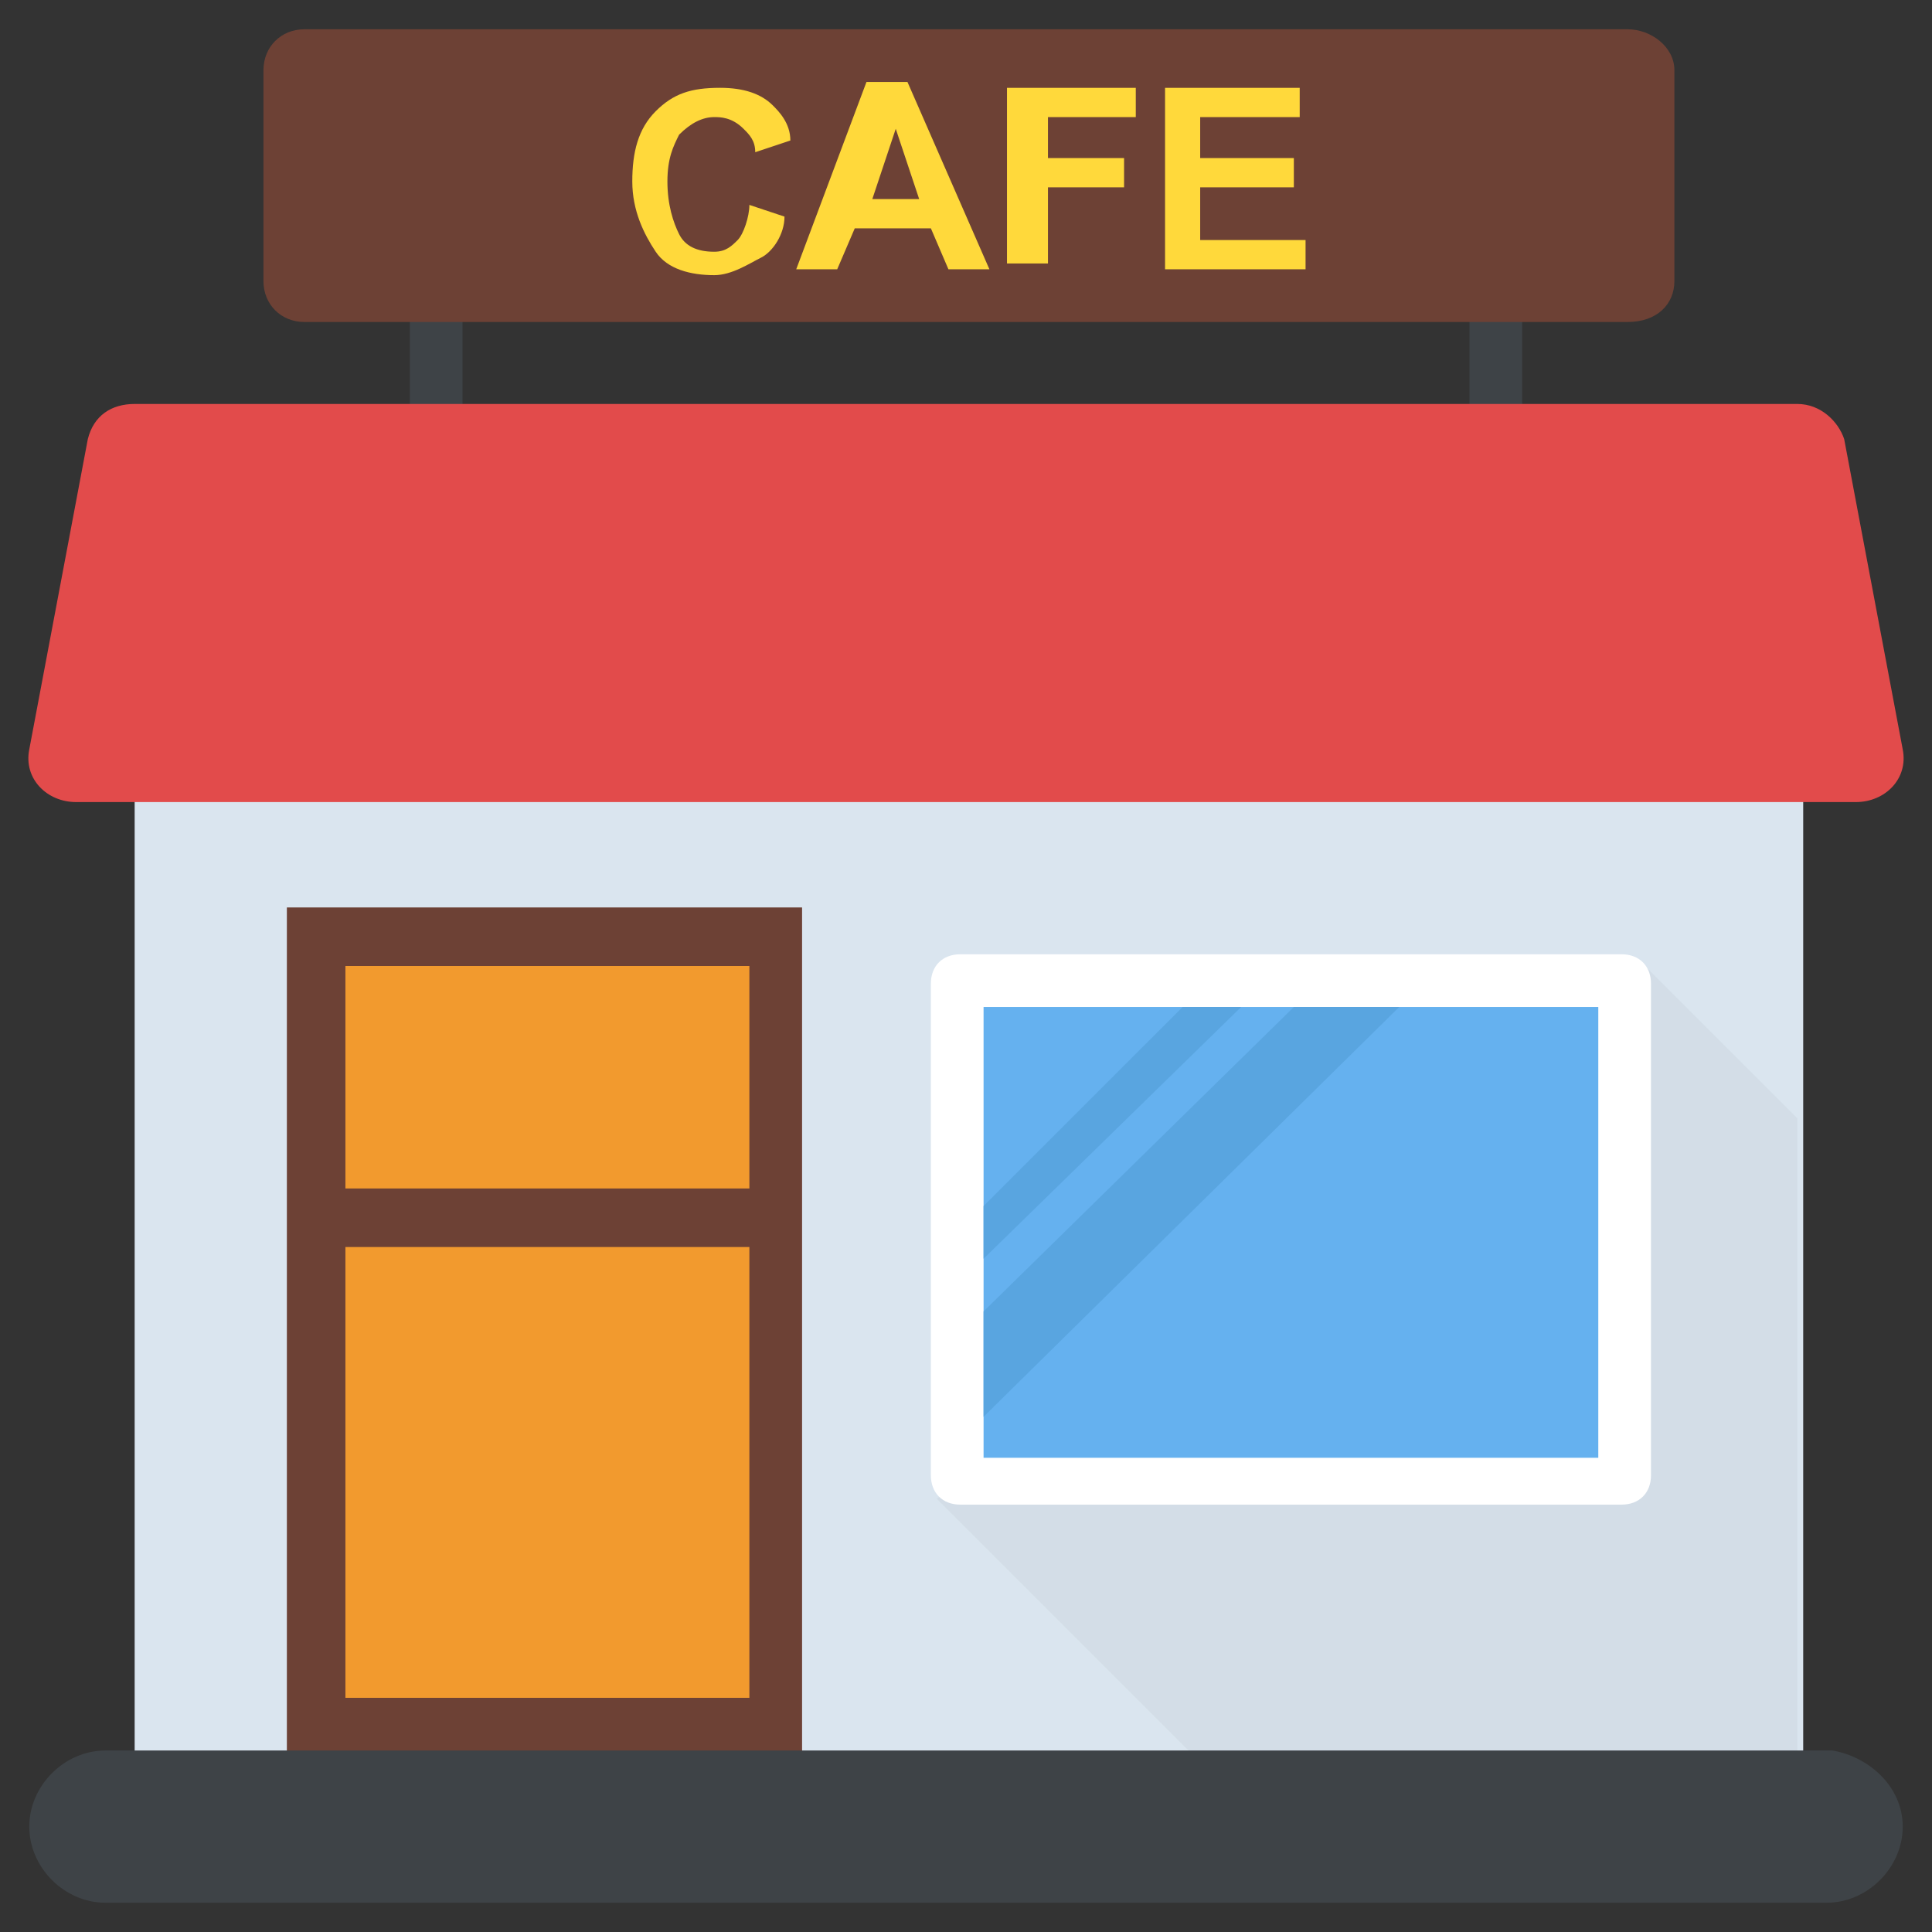 <?xml version="1.0" encoding="utf-8"?>
<!-- Generator: Adobe Illustrator 21.1.0, SVG Export Plug-In . SVG Version: 6.00 Build 0)  -->
<svg version="1.1" id="Layer_1" xmlns="http://www.w3.org/2000/svg" xmlns:xlink="http://www.w3.org/1999/xlink" x="0px" y="0px"
	 viewBox="0 0 33 33" style="enable-background:new 0 0 33 33;" xml:space="preserve">
<rect x="0" y="0" width="33" height="33" fill="#333333" stroke="none"/>
<style type="text/css">
	.st0{fill:#DAE5EF;}
	.st1{fill:#CBD6E0;}
	.st2{fill:#D03F3F;}
	.st3{fill:#BF3333;}
	.st4{fill:#E24B4B;}
	.st5{fill:#6D4135;}
	.st6{fill:#5B331D;}
	.st7{fill:#3E4347;}
	.st8{fill:#4E99D2;}
	.st9{fill:#65B1EF;}
	.st10{fill:#FFDC97;}
	.st11{fill:#FFCD7D;}
	.st12{fill:#FFE9AB;}
	.st13{fill:#31373A;}
	.st14{fill:#8CC63E;}
	.st15{fill:#FFD93B;}
	.st16{fill:#F4C534;}
	.st17{fill:#59A5E0;}
	.st18{fill:#DEE4E9;}
	.st19{fill:#D3D9DD;}
	.st20{fill:#FFFFFF;}
	.st21{fill:#2AB4CD;}
	.st22{fill:#1DA9BF;}
	.st23{fill:#E9EFF4;}
	.st24{fill:#7FB239;}
	.st25{fill:#719D34;}
	.st26{opacity:0.5;}
	.st27{fill:#BBC7D1;}
	.st28{fill:#E84D88;}
	.st29{fill:#D23F77;}
	.st30{fill:#633B2A;}
	.st31{fill:#E9B02C;}
	.st32{fill:#38C0DC;}
	.st33{fill:#45CBEA;}
	.st34{fill:#5A5F63;}
	.st35{fill:#E18823;}
	.st36{fill:#CF7519;}
	.st37{fill:#428DC3;}
	.st38{fill:#8D9BA3;}
	.st39{fill:#7B8B92;}
	.st40{fill:#ACB9C1;}
	.st41{fill:#846144;}
	.st42{fill:#7A5B44;}
	.st43{fill:#6B503B;}
	.st44{fill:#F29A2E;}
	.st45{fill:#728389;}
	.st46{fill:#FFD68D;}
	.st47{fill:#8F6D52;}
	.st48{fill:#84939A;}
	.st49{opacity:0.1;}
	.st50{fill:#89664C;}
	.st51{opacity:0.15;}
	.st52{fill:#DE9C25;}
	.st53{fill:#2AB4CD;stroke:#FFFFFF;stroke-width:0.5;stroke-linecap:round;stroke-linejoin:round;stroke-miterlimit:10;}
	.st54{fill:#FC97B2;}
	.st55{fill:#E88EA7;}
	.st56{opacity:0.2;}
	.st57{fill:#BB3166;}
	.st58{opacity:0.35;}
	.st59{opacity:0.6;}
	.st60{fill:#F9D087;}
	.st61{fill:#A5856D;}
	.st62{fill:#5C4533;}
	.st63{fill:#9A795F;}
	.st64{fill:#512A1B;}
	.st65{fill:#492418;}
	.st66{fill:#BE630E;}
	.st67{fill:none;}
	.st68{opacity:0.5;fill:#E18823;}
	.st69{opacity:0.1;fill:#FFFFFF;}
	.st70{fill:#FCCB7C;}
	.st71{opacity:0.15;fill:#FFFFFF;}
	.st72{opacity:0.2;fill:#FFFFFF;}
	.st73{opacity:0.5;fill:#CBD6E0;}
</style>
<g>
	<g>
		<g>
			<rect x="7" y="5.1" class="st7" width="0.9" height="2.6"/>
		</g>
		<g>
			<rect x="25.1" y="5.1" class="st7" width="0.9" height="2.6"/>
		</g>
	</g>
	<g>
		<rect x="2.3" y="10.6" class="st0" width="28.5" height="19.9"/>
	</g>
	<g class="st26">
		<polygon class="st1" points="30.7,19.1 28.1,16.5 16,25.6 20.9,30.5 30.7,30.5 		"/>
	</g>
	<g>
		<rect x="4.9" y="15.5" class="st5" width="8.8" height="14.5"/>
		<g>
			<rect x="5.9" y="16.5" class="st44" width="6.9" height="3.8"/>
			<rect x="5.9" y="21.3" class="st44" width="6.9" height="7.7"/>
		</g>
	</g>
	<g>
		<path class="st7" d="M32.5,31.2c0,0.7-0.6,1.3-1.3,1.3H1.8c-0.7,0-1.3-0.6-1.3-1.3c0-0.7,0.6-1.3,1.3-1.3h29.5
			C31.9,30,32.5,30.5,32.5,31.2z"/>
	</g>
	<g>
		<path class="st4" d="M32.5,12.8c0.1,0.5-0.3,0.9-0.8,0.9H1.3c-0.5,0-0.9-0.4-0.8-0.9l1-5.3c0.1-0.4,0.4-0.6,0.8-0.6h28.4
			c0.4,0,0.7,0.3,0.8,0.6L32.5,12.8z"/>
	</g>
	<g>
		<path class="st5" d="M28.6,1.2v3.6c0,0.4-0.3,0.7-0.8,0.7H5.2c-0.4,0-0.7-0.3-0.7-0.7V1.2c0-0.4,0.3-0.7,0.7-0.7h22.6
			C28.2,0.5,28.6,0.8,28.6,1.2z"/>
	</g>
	<g>
		<path class="st15" d="M12.8,3.5l0.6,0.2C13.4,4,13.2,4.3,13,4.4s-0.5,0.3-0.8,0.3c-0.4,0-0.8-0.1-1-0.4s-0.4-0.7-0.4-1.2
			c0-0.5,0.1-0.9,0.4-1.2s0.6-0.4,1.1-0.4c0.4,0,0.7,0.1,0.9,0.3c0.1,0.1,0.3,0.3,0.3,0.6l-0.6,0.2c0-0.2-0.1-0.3-0.2-0.4
			C12.5,2,12.3,2,12.2,2c-0.2,0-0.4,0.1-0.6,0.3c-0.1,0.2-0.2,0.4-0.2,0.8c0,0.4,0.1,0.7,0.2,0.9c0.1,0.2,0.3,0.3,0.6,0.3
			c0.2,0,0.3-0.1,0.4-0.2S12.8,3.7,12.8,3.5z"/>
		<path class="st15" d="M16.9,4.6h-0.7l-0.3-0.7h-1.3l-0.3,0.7h-0.7l1.2-3.2h0.7L16.9,4.6z M15.7,3.4l-0.4-1.2l-0.4,1.2H15.7z"/>
		<path class="st15" d="M17.2,4.6V1.5h2.2V2h-1.5v0.7h1.3v0.5h-1.3v1.3H17.2z"/>
		<path class="st15" d="M19.9,4.6V1.5h2.3V2h-1.7v0.7h1.6v0.5h-1.6v0.9h1.8v0.5H19.9z"/>
	</g>
	<g>
		<g>
			<path class="st20" d="M28.2,16.8v8.4c0,0.3-0.2,0.5-0.5,0.5H16.4c-0.3,0-0.5-0.2-0.5-0.5v-8.4c0-0.3,0.2-0.5,0.5-0.5h11.3
				C28,16.3,28.2,16.5,28.2,16.8z"/>
		</g>
		<g>
			<g>
				<rect x="16.8" y="17.2" class="st9" width="10.5" height="7.7"/>
			</g>
			<g>
				<polygon class="st17" points="16.8,20.6 16.8,21.5 21.2,17.2 20.2,17.2 				"/>
				<polygon class="st17" points="22.1,17.2 16.8,22.4 16.8,24.2 23.9,17.2 				"/>
			</g>
		</g>
	</g>
</g>
</svg>
